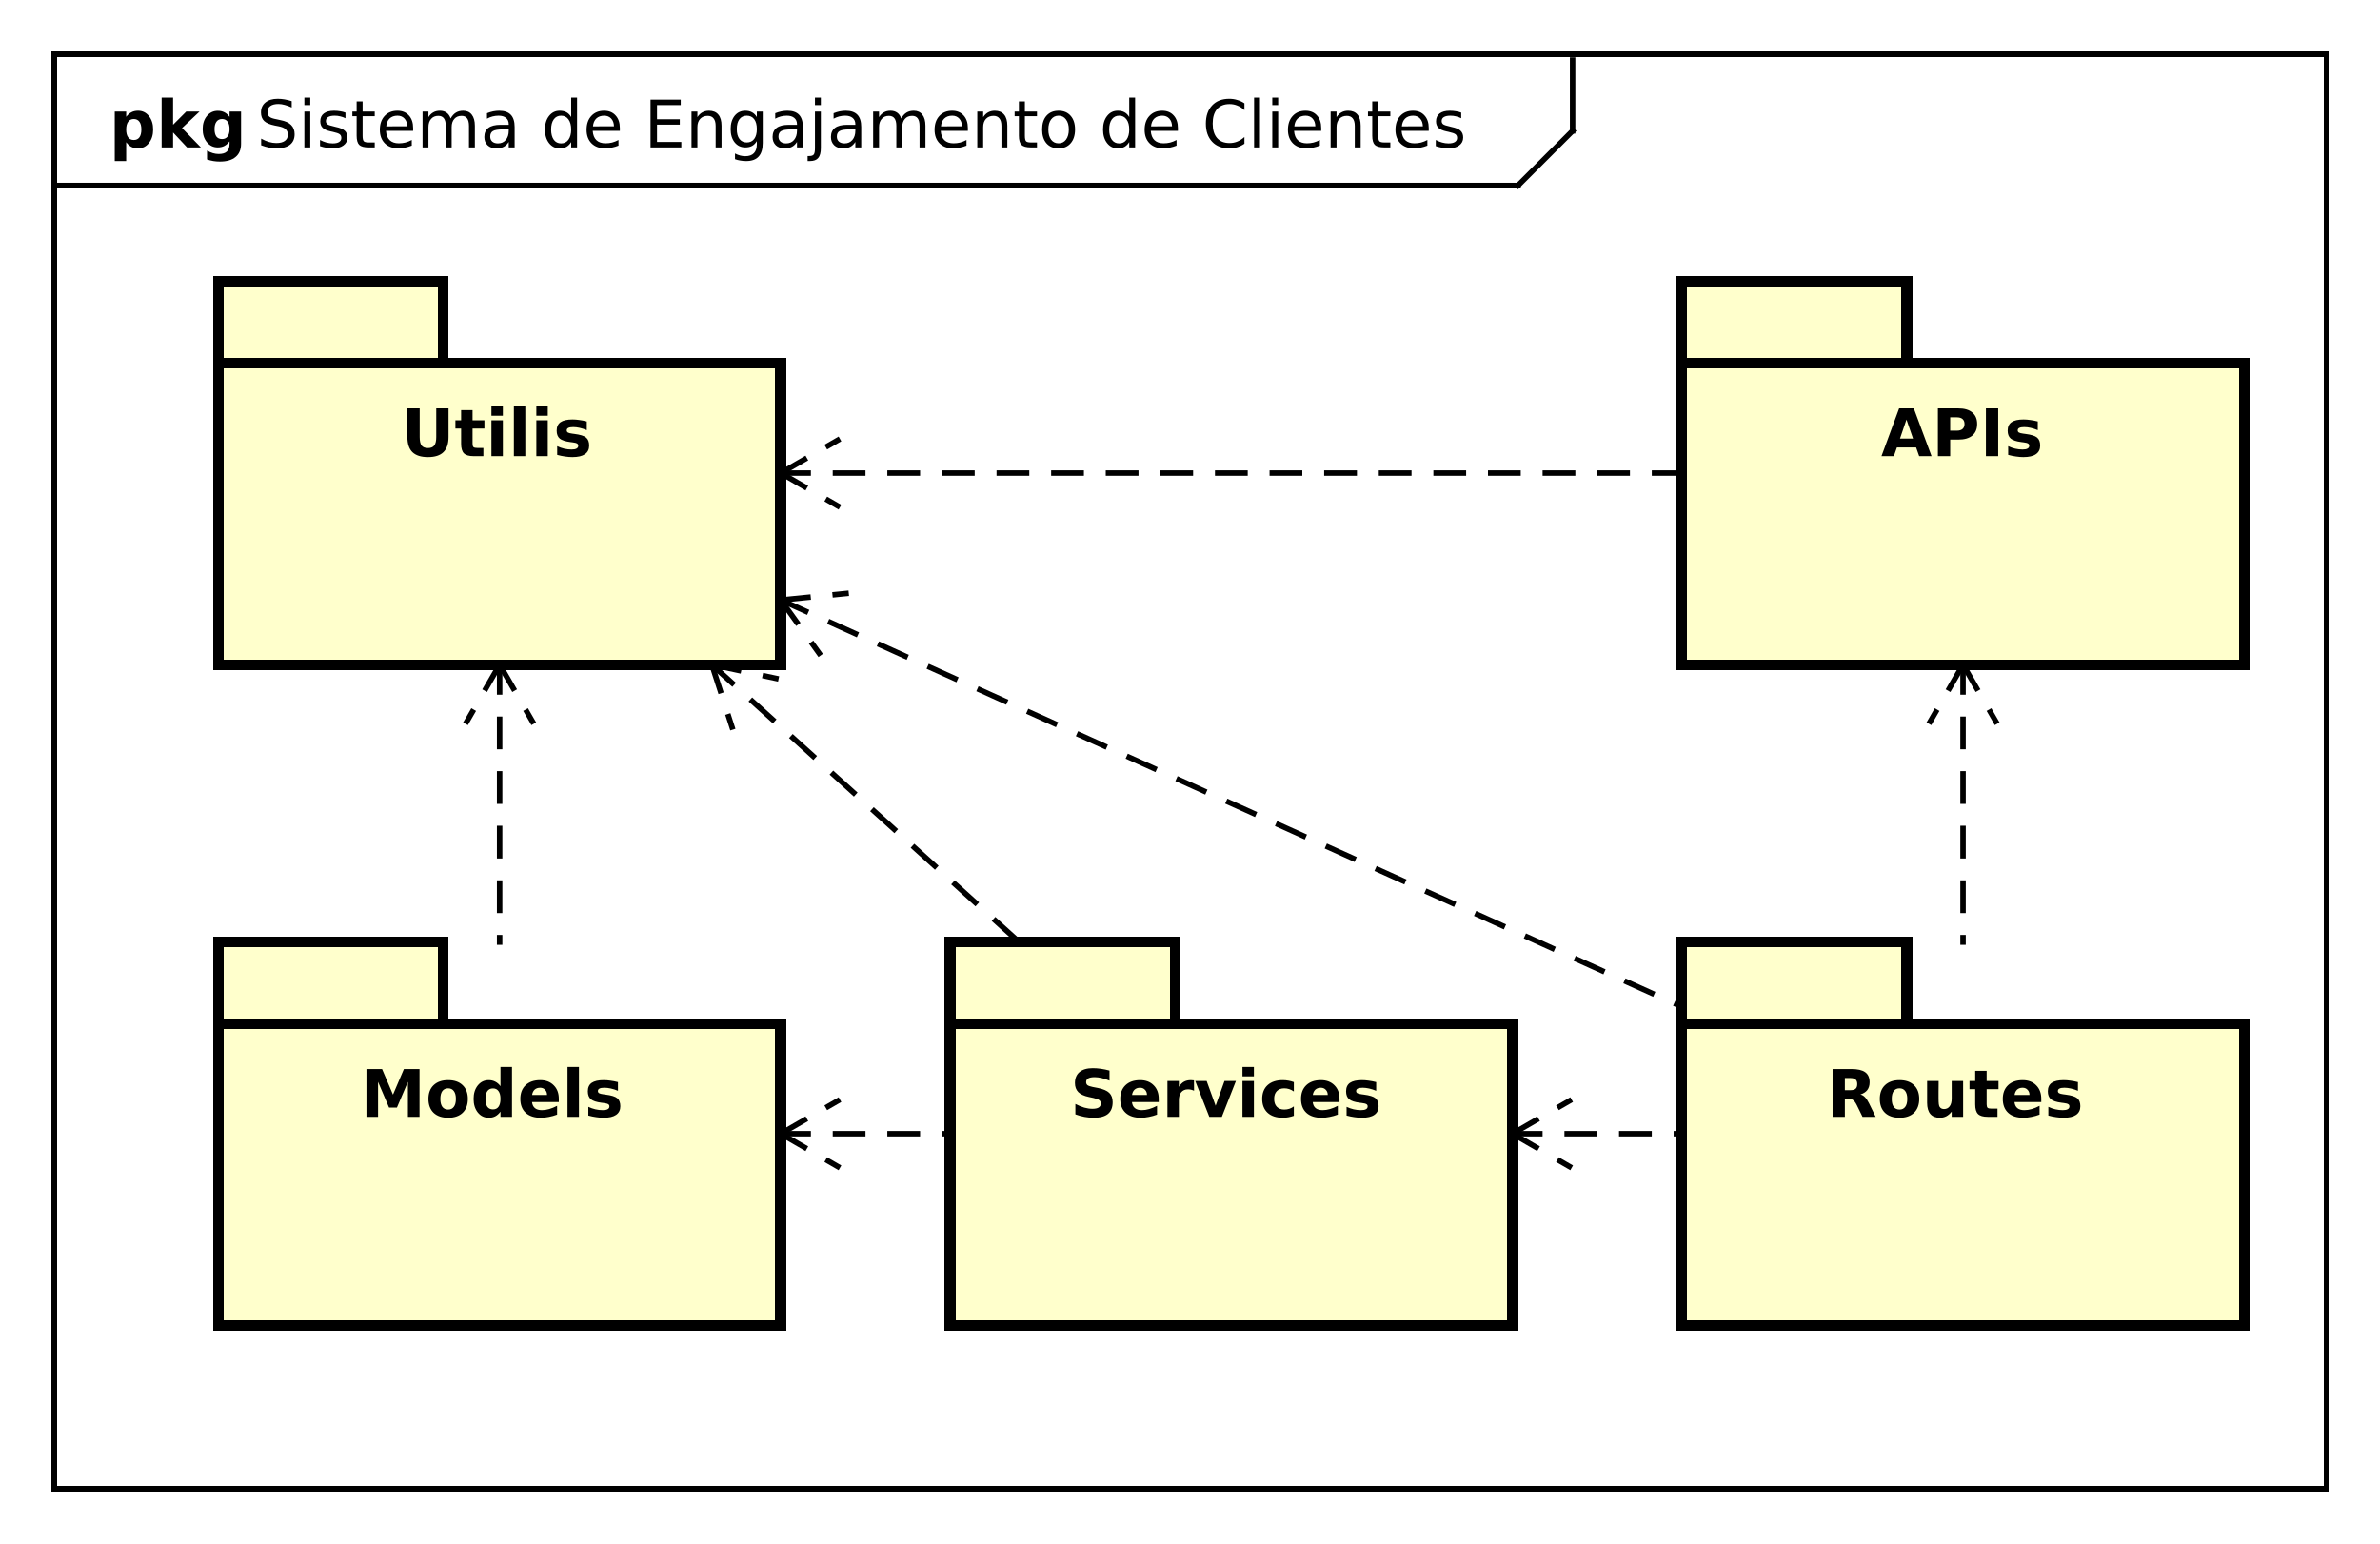 <?xml version="1.0" encoding="UTF-8"?>
<!DOCTYPE svg PUBLIC '-//W3C//DTD SVG 1.0//EN'
          'http://www.w3.org/TR/2001/REC-SVG-20010904/DTD/svg10.dtd'>
<svg xmlns:xlink="http://www.w3.org/1999/xlink" style="fill-opacity:1; color-rendering:auto; color-interpolation:auto; text-rendering:auto; stroke:black; stroke-linecap:square; stroke-miterlimit:10; shape-rendering:auto; stroke-opacity:1; fill:black; stroke-dasharray:none; font-weight:normal; stroke-width:1; font-family:'Dialog'; font-style:normal; stroke-linejoin:miter; font-size:12px; stroke-dashoffset:0; image-rendering:auto;" width="581" height="377" xmlns="http://www.w3.org/2000/svg"
><rect width="100%" height="100%" fill="#808080" stroke="none"/><!--Generated by the Batik Graphics2D SVG Generator--><defs id="genericDefs"
  /><g
  ><defs id="defs1"
    ><clipPath clipPathUnits="userSpaceOnUse" id="clipPath1"
      ><path d="M0 0 L581 0 L581 377 L0 377 L0 0 Z"
      /></clipPath
      ><clipPath clipPathUnits="userSpaceOnUse" id="clipPath2"
      ><path d="M-4 1.453 L431.75 1.453 L431.75 284.203 L-4 284.203 L-4 1.453 Z"
      /></clipPath
      ><clipPath clipPathUnits="userSpaceOnUse" id="clipPath3"
      ><path d="M-47 -27 L388.75 -27 L388.75 255.75 L-47 255.75 L-47 -27 Z"
      /></clipPath
      ><clipPath clipPathUnits="userSpaceOnUse" id="clipPath4"
      ><path d="M-20 -27 L415.75 -27 L415.75 255.75 L-20 255.75 L-20 -27 Z"
      /></clipPath
      ><clipPath clipPathUnits="userSpaceOnUse" id="clipPath5"
      ><path d="M-73.5 -83.547 L362.25 -83.547 L362.25 199.203 L-73.5 199.203 L-73.5 -83.547 Z"
      /></clipPath
      ><clipPath clipPathUnits="userSpaceOnUse" id="clipPath6"
      ><path d="M-344.5 -83.547 L91.25 -83.547 L91.25 199.203 L-344.5 199.203 L-344.5 -83.547 Z"
      /></clipPath
      ><clipPath clipPathUnits="userSpaceOnUse" id="clipPath7"
      ><path d="M-334.5 -204.547 L101.25 -204.547 L101.25 78.203 L-334.5 78.203 L-334.5 -204.547 Z"
      /></clipPath
      ><clipPath clipPathUnits="userSpaceOnUse" id="clipPath8"
      ><path d="M-196 -204.547 L239.75 -204.547 L239.75 78.203 L-196 78.203 L-196 -204.547 Z"
      /></clipPath
      ><clipPath clipPathUnits="userSpaceOnUse" id="clipPath9"
      ><path d="M-66 -204.547 L369.75 -204.547 L369.75 78.203 L-66 78.203 L-66 -204.547 Z"
      /></clipPath
    ></defs
    ><g style="fill:white; stroke:white;"
    ><rect x="0" y="0" width="581" style="clip-path:url(#clipPath1); stroke:none;" height="377"
    /></g
    ><g style="text-rendering:geometricPrecision; shape-rendering:crispEdges;" transform="scale(1.333,1.333) translate(4,-1.453)"
    ><rect x="6" y="11.453" width="416" style="fill:none; clip-path:url(#clipPath2);" height="262.734"
      /><line x1="284" x2="284" y1="12.453" style="clip-path:url(#clipPath2); fill:none; text-rendering:optimizeLegibility; shape-rendering:auto;" y2="25.422"
      /><line x1="284" x2="274" y1="25.422" style="clip-path:url(#clipPath2); fill:none; text-rendering:optimizeLegibility; shape-rendering:auto;" y2="35.422"
      /><line x1="274" x2="6" y1="35.422" style="clip-path:url(#clipPath2); fill:none; text-rendering:optimizeLegibility; shape-rendering:auto;" y2="35.422"
    /></g
    ><g style="font-family:sans-serif; text-rendering:optimizeLegibility;" transform="matrix(1.333,0,0,1.333,5.333,-1.938) translate(43,28.453)"
    ><path d="M6.422 -8.469 L6.422 -7.312 Q5.75 -7.625 5.141 -7.781 Q4.547 -7.953 4 -7.953 Q3.031 -7.953 2.5 -7.578 Q1.984 -7.203 1.984 -6.5 Q1.984 -5.922 2.328 -5.625 Q2.672 -5.328 3.656 -5.156 L4.359 -5 Q5.688 -4.75 6.312 -4.109 Q6.953 -3.484 6.953 -2.422 Q6.953 -1.141 6.094 -0.484 Q5.25 0.172 3.594 0.172 Q2.984 0.172 2.281 0.031 Q1.578 -0.109 0.828 -0.391 L0.828 -1.609 Q1.547 -1.203 2.234 -1 Q2.938 -0.797 3.594 -0.797 Q4.609 -0.797 5.156 -1.188 Q5.719 -1.594 5.719 -2.328 Q5.719 -2.969 5.312 -3.328 Q4.922 -3.703 4.016 -3.875 L3.297 -4.016 Q1.969 -4.281 1.375 -4.844 Q0.797 -5.406 0.797 -6.406 Q0.797 -7.578 1.609 -8.234 Q2.422 -8.906 3.859 -8.906 Q4.484 -8.906 5.109 -8.797 Q5.75 -8.688 6.422 -8.469 ZM8.742 -6.562 L9.82 -6.562 L9.82 0 L8.742 0 L8.742 -6.562 ZM8.742 -9.125 L9.82 -9.125 L9.82 -7.75 L8.742 -7.75 L8.742 -9.125 ZM16.264 -6.375 L16.264 -5.344 Q15.81 -5.578 15.31 -5.688 Q14.826 -5.812 14.295 -5.812 Q13.498 -5.812 13.092 -5.562 Q12.685 -5.328 12.685 -4.828 Q12.685 -4.453 12.967 -4.234 Q13.264 -4.031 14.139 -3.844 L14.498 -3.75 Q15.654 -3.516 16.139 -3.062 Q16.623 -2.609 16.623 -1.812 Q16.623 -0.891 15.889 -0.359 Q15.17 0.172 13.904 0.172 Q13.373 0.172 12.795 0.062 Q12.232 -0.031 11.607 -0.234 L11.607 -1.359 Q12.201 -1.047 12.779 -0.891 Q13.357 -0.734 13.935 -0.734 Q14.685 -0.734 15.092 -0.984 Q15.514 -1.25 15.514 -1.734 Q15.514 -2.172 15.217 -2.406 Q14.92 -2.641 13.92 -2.859 L13.545 -2.938 Q12.545 -3.156 12.092 -3.594 Q11.654 -4.031 11.654 -4.781 Q11.654 -5.719 12.31 -6.219 Q12.967 -6.719 14.17 -6.719 Q14.764 -6.719 15.295 -6.625 Q15.826 -6.547 16.264 -6.375 ZM19.406 -8.422 L19.406 -6.562 L21.625 -6.562 L21.625 -5.719 L19.406 -5.719 L19.406 -2.156 Q19.406 -1.359 19.625 -1.125 Q19.844 -0.906 20.516 -0.906 L21.625 -0.906 L21.625 0 L20.516 0 Q19.266 0 18.781 -0.469 Q18.312 -0.938 18.312 -2.156 L18.312 -5.719 L17.531 -5.719 L17.531 -6.562 L18.312 -6.562 L18.312 -8.422 L19.406 -8.422 ZM28.658 -3.547 L28.658 -3.031 L23.689 -3.031 Q23.768 -1.906 24.361 -1.328 Q24.971 -0.75 26.033 -0.75 Q26.658 -0.75 27.236 -0.891 Q27.83 -1.047 28.408 -1.359 L28.408 -0.328 Q27.814 -0.094 27.205 0.031 Q26.596 0.172 25.971 0.172 Q24.408 0.172 23.486 -0.734 Q22.564 -1.656 22.564 -3.219 Q22.564 -4.828 23.439 -5.766 Q24.314 -6.719 25.783 -6.719 Q27.111 -6.719 27.877 -5.859 Q28.658 -5.016 28.658 -3.547 ZM27.58 -3.875 Q27.564 -4.75 27.08 -5.281 Q26.596 -5.812 25.799 -5.812 Q24.893 -5.812 24.346 -5.297 Q23.814 -4.781 23.736 -3.859 L27.58 -3.875 ZM35.525 -5.297 Q35.932 -6.031 36.494 -6.375 Q37.057 -6.719 37.822 -6.719 Q38.853 -6.719 39.4 -6 Q39.963 -5.281 39.963 -3.969 L39.963 0 L38.885 0 L38.885 -3.922 Q38.885 -4.875 38.541 -5.328 Q38.213 -5.781 37.525 -5.781 Q36.682 -5.781 36.197 -5.219 Q35.713 -4.672 35.713 -3.703 L35.713 0 L34.635 0 L34.635 -3.922 Q34.635 -4.875 34.291 -5.328 Q33.963 -5.781 33.26 -5.781 Q32.432 -5.781 31.947 -5.219 Q31.463 -4.672 31.463 -3.703 L31.463 0 L30.385 0 L30.385 -6.562 L31.463 -6.562 L31.463 -5.547 Q31.838 -6.141 32.353 -6.422 Q32.869 -6.719 33.572 -6.719 Q34.291 -6.719 34.791 -6.359 Q35.291 -6 35.525 -5.297 ZM45.09 -3.297 Q43.793 -3.297 43.277 -3 Q42.777 -2.703 42.777 -1.984 Q42.777 -1.406 43.152 -1.062 Q43.543 -0.734 44.184 -0.734 Q45.09 -0.734 45.621 -1.359 Q46.168 -2 46.168 -3.062 L46.168 -3.297 L45.09 -3.297 ZM47.246 -3.75 L47.246 0 L46.168 0 L46.168 -1 Q45.793 -0.406 45.246 -0.109 Q44.699 0.172 43.902 0.172 Q42.887 0.172 42.293 -0.391 Q41.699 -0.969 41.699 -1.906 Q41.699 -3.016 42.434 -3.578 Q43.184 -4.141 44.652 -4.141 L46.168 -4.141 L46.168 -4.25 Q46.168 -5 45.668 -5.406 Q45.184 -5.812 44.309 -5.812 Q43.746 -5.812 43.199 -5.672 Q42.668 -5.531 42.184 -5.266 L42.184 -6.266 Q42.777 -6.5 43.324 -6.609 Q43.887 -6.719 44.418 -6.719 Q45.84 -6.719 46.543 -5.984 Q47.246 -5.25 47.246 -3.75 ZM57.602 -5.562 L57.602 -9.125 L58.68 -9.125 L58.68 0 L57.602 0 L57.602 -0.984 Q57.258 -0.406 56.742 -0.109 Q56.227 0.172 55.492 0.172 Q54.305 0.172 53.555 -0.781 Q52.805 -1.734 52.805 -3.281 Q52.805 -4.828 53.555 -5.766 Q54.305 -6.719 55.492 -6.719 Q56.227 -6.719 56.742 -6.438 Q57.258 -6.156 57.602 -5.562 ZM53.93 -3.281 Q53.93 -2.094 54.414 -1.406 Q54.898 -0.734 55.758 -0.734 Q56.617 -0.734 57.102 -1.406 Q57.602 -2.094 57.602 -3.281 Q57.602 -4.469 57.102 -5.141 Q56.617 -5.812 55.758 -5.812 Q54.898 -5.812 54.414 -5.141 Q53.93 -4.469 53.93 -3.281 ZM66.516 -3.547 L66.516 -3.031 L61.547 -3.031 Q61.625 -1.906 62.219 -1.328 Q62.828 -0.75 63.891 -0.75 Q64.516 -0.75 65.094 -0.891 Q65.688 -1.047 66.266 -1.359 L66.266 -0.328 Q65.672 -0.094 65.062 0.031 Q64.453 0.172 63.828 0.172 Q62.266 0.172 61.344 -0.734 Q60.422 -1.656 60.422 -3.219 Q60.422 -4.828 61.297 -5.766 Q62.172 -6.719 63.641 -6.719 Q64.969 -6.719 65.734 -5.859 Q66.516 -5.016 66.516 -3.547 ZM65.438 -3.875 Q65.422 -4.75 64.938 -5.281 Q64.453 -5.812 63.656 -5.812 Q62.75 -5.812 62.203 -5.297 Q61.672 -4.781 61.594 -3.859 L65.438 -3.875 ZM72.135 -8.75 L77.666 -8.75 L77.666 -7.75 L73.322 -7.75 L73.322 -5.156 L77.494 -5.156 L77.494 -4.172 L73.322 -4.172 L73.322 -1 L77.775 -1 L77.775 0 L72.135 0 L72.135 -8.75 ZM85.139 -3.969 L85.139 0 L84.061 0 L84.061 -3.922 Q84.061 -4.859 83.686 -5.312 Q83.326 -5.781 82.607 -5.781 Q81.732 -5.781 81.217 -5.219 Q80.717 -4.672 80.717 -3.703 L80.717 0 L79.639 0 L79.639 -6.562 L80.717 -6.562 L80.717 -5.547 Q81.107 -6.141 81.623 -6.422 Q82.154 -6.719 82.842 -6.719 Q83.967 -6.719 84.545 -6.016 Q85.139 -5.328 85.139 -3.969 ZM91.603 -3.359 Q91.603 -4.531 91.119 -5.172 Q90.635 -5.812 89.76 -5.812 Q88.9 -5.812 88.416 -5.172 Q87.932 -4.531 87.932 -3.359 Q87.932 -2.188 88.416 -1.547 Q88.9 -0.906 89.76 -0.906 Q90.635 -0.906 91.119 -1.547 Q91.603 -2.188 91.603 -3.359 ZM92.682 -0.812 Q92.682 0.859 91.932 1.672 Q91.197 2.5 89.65 2.5 Q89.088 2.5 88.572 2.406 Q88.072 2.328 87.603 2.156 L87.603 1.109 Q88.072 1.359 88.541 1.484 Q89.01 1.609 89.478 1.609 Q90.541 1.609 91.072 1.047 Q91.603 0.5 91.603 -0.625 L91.603 -1.156 Q91.26 -0.578 90.744 -0.281 Q90.228 0 89.494 0 Q88.291 0 87.541 -0.922 Q86.807 -1.844 86.807 -3.359 Q86.807 -4.875 87.541 -5.797 Q88.291 -6.719 89.494 -6.719 Q90.228 -6.719 90.744 -6.422 Q91.26 -6.141 91.603 -5.562 L91.603 -6.562 L92.682 -6.562 L92.682 -0.812 ZM97.877 -3.297 Q96.58 -3.297 96.064 -3 Q95.564 -2.703 95.564 -1.984 Q95.564 -1.406 95.939 -1.062 Q96.33 -0.734 96.971 -0.734 Q97.877 -0.734 98.408 -1.359 Q98.955 -2 98.955 -3.062 L98.955 -3.297 L97.877 -3.297 ZM100.033 -3.75 L100.033 0 L98.955 0 L98.955 -1 Q98.58 -0.406 98.033 -0.109 Q97.486 0.172 96.689 0.172 Q95.674 0.172 95.08 -0.391 Q94.486 -0.969 94.486 -1.906 Q94.486 -3.016 95.221 -3.578 Q95.971 -4.141 97.439 -4.141 L98.955 -4.141 L98.955 -4.25 Q98.955 -5 98.455 -5.406 Q97.971 -5.812 97.096 -5.812 Q96.533 -5.812 95.986 -5.672 Q95.455 -5.531 94.971 -5.266 L94.971 -6.266 Q95.564 -6.5 96.111 -6.609 Q96.674 -6.719 97.205 -6.719 Q98.627 -6.719 99.33 -5.984 Q100.033 -5.25 100.033 -3.75 ZM102.246 -6.562 L103.324 -6.562 L103.324 0.125 Q103.324 1.375 102.84 1.938 Q102.371 2.5 101.309 2.5 L100.902 2.5 L100.902 1.578 L101.199 1.578 Q101.809 1.578 102.027 1.297 Q102.246 1.016 102.246 0.125 L102.246 -6.562 ZM102.246 -9.125 L103.324 -9.125 L103.324 -7.75 L102.246 -7.75 L102.246 -9.125 ZM108.564 -3.297 Q107.268 -3.297 106.752 -3 Q106.252 -2.703 106.252 -1.984 Q106.252 -1.406 106.627 -1.062 Q107.018 -0.734 107.658 -0.734 Q108.564 -0.734 109.096 -1.359 Q109.643 -2 109.643 -3.062 L109.643 -3.297 L108.564 -3.297 ZM110.721 -3.75 L110.721 0 L109.643 0 L109.643 -1 Q109.268 -0.406 108.721 -0.109 Q108.174 0.172 107.377 0.172 Q106.361 0.172 105.768 -0.391 Q105.174 -0.969 105.174 -1.906 Q105.174 -3.016 105.908 -3.578 Q106.658 -4.141 108.127 -4.141 L109.643 -4.141 L109.643 -4.25 Q109.643 -5 109.143 -5.406 Q108.658 -5.812 107.783 -5.812 Q107.221 -5.812 106.674 -5.672 Q106.143 -5.531 105.658 -5.266 L105.658 -6.266 Q106.252 -6.5 106.799 -6.609 Q107.361 -6.719 107.893 -6.719 Q109.314 -6.719 110.018 -5.984 Q110.721 -5.25 110.721 -3.75 ZM118.043 -5.297 Q118.449 -6.031 119.012 -6.375 Q119.574 -6.719 120.34 -6.719 Q121.371 -6.719 121.918 -6 Q122.481 -5.281 122.481 -3.969 L122.481 0 L121.402 0 L121.402 -3.922 Q121.402 -4.875 121.059 -5.328 Q120.731 -5.781 120.043 -5.781 Q119.199 -5.781 118.715 -5.219 Q118.231 -4.672 118.231 -3.703 L118.231 0 L117.152 0 L117.152 -3.922 Q117.152 -4.875 116.809 -5.328 Q116.481 -5.781 115.777 -5.781 Q114.949 -5.781 114.465 -5.219 Q113.981 -4.672 113.981 -3.703 L113.981 0 L112.902 0 L112.902 -6.562 L113.981 -6.562 L113.981 -5.547 Q114.356 -6.141 114.871 -6.422 Q115.387 -6.719 116.09 -6.719 Q116.809 -6.719 117.309 -6.359 Q117.809 -6 118.043 -5.297 ZM130.248 -3.547 L130.248 -3.031 L125.279 -3.031 Q125.357 -1.906 125.951 -1.328 Q126.561 -0.75 127.623 -0.75 Q128.248 -0.75 128.826 -0.891 Q129.42 -1.047 129.998 -1.359 L129.998 -0.328 Q129.404 -0.094 128.795 0.031 Q128.185 0.172 127.561 0.172 Q125.998 0.172 125.076 -0.734 Q124.154 -1.656 124.154 -3.219 Q124.154 -4.828 125.029 -5.766 Q125.904 -6.719 127.373 -6.719 Q128.701 -6.719 129.467 -5.859 Q130.248 -5.016 130.248 -3.547 ZM129.17 -3.875 Q129.154 -4.75 128.67 -5.281 Q128.185 -5.812 127.389 -5.812 Q126.482 -5.812 125.936 -5.297 Q125.404 -4.781 125.326 -3.859 L129.17 -3.875 ZM137.475 -3.969 L137.475 0 L136.397 0 L136.397 -3.922 Q136.397 -4.859 136.022 -5.312 Q135.662 -5.781 134.943 -5.781 Q134.068 -5.781 133.553 -5.219 Q133.053 -4.672 133.053 -3.703 L133.053 0 L131.975 0 L131.975 -6.562 L133.053 -6.562 L133.053 -5.547 Q133.443 -6.141 133.959 -6.422 Q134.49 -6.719 135.178 -6.719 Q136.303 -6.719 136.881 -6.016 Q137.475 -5.328 137.475 -3.969 ZM140.69 -8.422 L140.69 -6.562 L142.908 -6.562 L142.908 -5.719 L140.69 -5.719 L140.69 -2.156 Q140.69 -1.359 140.908 -1.125 Q141.127 -0.906 141.799 -0.906 L142.908 -0.906 L142.908 0 L141.799 0 Q140.549 0 140.065 -0.469 Q139.596 -0.938 139.596 -2.156 L139.596 -5.719 L138.815 -5.719 L138.815 -6.562 L139.596 -6.562 L139.596 -8.422 L140.69 -8.422 ZM146.863 -5.812 Q146.004 -5.812 145.488 -5.125 Q144.988 -4.453 144.988 -3.281 Q144.988 -2.094 145.488 -1.422 Q145.988 -0.75 146.863 -0.75 Q147.723 -0.75 148.223 -1.422 Q148.738 -2.109 148.738 -3.281 Q148.738 -4.438 148.223 -5.125 Q147.723 -5.812 146.863 -5.812 ZM146.863 -6.719 Q148.269 -6.719 149.066 -5.797 Q149.879 -4.891 149.879 -3.281 Q149.879 -1.672 149.066 -0.75 Q148.269 0.172 146.863 0.172 Q145.457 0.172 144.644 -0.75 Q143.848 -1.672 143.848 -3.281 Q143.848 -4.891 144.644 -5.797 Q145.457 -6.719 146.863 -6.719 ZM159.801 -5.562 L159.801 -9.125 L160.879 -9.125 L160.879 0 L159.801 0 L159.801 -0.984 Q159.457 -0.406 158.941 -0.109 Q158.426 0.172 157.691 0.172 Q156.504 0.172 155.754 -0.781 Q155.004 -1.734 155.004 -3.281 Q155.004 -4.828 155.754 -5.766 Q156.504 -6.719 157.691 -6.719 Q158.426 -6.719 158.941 -6.438 Q159.457 -6.156 159.801 -5.562 ZM156.129 -3.281 Q156.129 -2.094 156.613 -1.406 Q157.098 -0.734 157.957 -0.734 Q158.816 -0.734 159.301 -1.406 Q159.801 -2.094 159.801 -3.281 Q159.801 -4.469 159.301 -5.141 Q158.816 -5.812 157.957 -5.812 Q157.098 -5.812 156.613 -5.141 Q156.129 -4.469 156.129 -3.281 ZM168.715 -3.547 L168.715 -3.031 L163.746 -3.031 Q163.824 -1.906 164.418 -1.328 Q165.027 -0.75 166.09 -0.75 Q166.715 -0.75 167.293 -0.891 Q167.887 -1.047 168.465 -1.359 L168.465 -0.328 Q167.871 -0.094 167.262 0.031 Q166.652 0.172 166.027 0.172 Q164.465 0.172 163.543 -0.734 Q162.621 -1.656 162.621 -3.219 Q162.621 -4.828 163.496 -5.766 Q164.371 -6.719 165.84 -6.719 Q167.168 -6.719 167.934 -5.859 Q168.715 -5.016 168.715 -3.547 ZM167.637 -3.875 Q167.621 -4.75 167.137 -5.281 Q166.652 -5.812 165.856 -5.812 Q164.949 -5.812 164.402 -5.297 Q163.871 -4.781 163.793 -3.859 L167.637 -3.875 ZM180.897 -8.078 L180.897 -6.828 Q180.287 -7.391 179.615 -7.656 Q178.943 -7.938 178.178 -7.938 Q176.678 -7.938 175.881 -7.016 Q175.084 -6.094 175.084 -4.359 Q175.084 -2.641 175.881 -1.719 Q176.678 -0.797 178.178 -0.797 Q178.943 -0.797 179.615 -1.078 Q180.287 -1.359 180.897 -1.906 L180.897 -0.672 Q180.272 -0.25 179.568 -0.031 Q178.881 0.172 178.115 0.172 Q176.115 0.172 174.975 -1.047 Q173.834 -2.266 173.834 -4.359 Q173.834 -6.469 174.975 -7.688 Q176.115 -8.906 178.115 -8.906 Q178.897 -8.906 179.584 -8.688 Q180.287 -8.484 180.897 -8.078 ZM182.666 -9.125 L183.744 -9.125 L183.744 0 L182.666 0 L182.666 -9.125 ZM186 -6.562 L187.078 -6.562 L187.078 0 L186 0 L186 -6.562 ZM186 -9.125 L187.078 -9.125 L187.078 -7.75 L186 -7.75 L186 -9.125 ZM194.959 -3.547 L194.959 -3.031 L189.99 -3.031 Q190.068 -1.906 190.662 -1.328 Q191.272 -0.75 192.334 -0.75 Q192.959 -0.75 193.537 -0.891 Q194.131 -1.047 194.709 -1.359 L194.709 -0.328 Q194.115 -0.094 193.506 0.031 Q192.897 0.172 192.272 0.172 Q190.709 0.172 189.787 -0.734 Q188.865 -1.656 188.865 -3.219 Q188.865 -4.828 189.74 -5.766 Q190.615 -6.719 192.084 -6.719 Q193.412 -6.719 194.178 -5.859 Q194.959 -5.016 194.959 -3.547 ZM193.881 -3.875 Q193.865 -4.75 193.381 -5.281 Q192.897 -5.812 192.1 -5.812 Q191.193 -5.812 190.647 -5.297 Q190.115 -4.781 190.037 -3.859 L193.881 -3.875 ZM202.185 -3.969 L202.185 0 L201.107 0 L201.107 -3.922 Q201.107 -4.859 200.732 -5.312 Q200.373 -5.781 199.654 -5.781 Q198.779 -5.781 198.264 -5.219 Q197.764 -4.672 197.764 -3.703 L197.764 0 L196.685 0 L196.685 -6.562 L197.764 -6.562 L197.764 -5.547 Q198.154 -6.141 198.67 -6.422 Q199.201 -6.719 199.889 -6.719 Q201.014 -6.719 201.592 -6.016 Q202.185 -5.328 202.185 -3.969 ZM205.4 -8.422 L205.4 -6.562 L207.619 -6.562 L207.619 -5.719 L205.4 -5.719 L205.4 -2.156 Q205.4 -1.359 205.619 -1.125 Q205.838 -0.906 206.51 -0.906 L207.619 -0.906 L207.619 0 L206.51 0 Q205.26 0 204.775 -0.469 Q204.307 -0.938 204.307 -2.156 L204.307 -5.719 L203.525 -5.719 L203.525 -6.562 L204.307 -6.562 L204.307 -8.422 L205.4 -8.422 ZM214.652 -3.547 L214.652 -3.031 L209.684 -3.031 Q209.762 -1.906 210.356 -1.328 Q210.965 -0.75 212.027 -0.75 Q212.652 -0.75 213.231 -0.891 Q213.824 -1.047 214.402 -1.359 L214.402 -0.328 Q213.809 -0.094 213.199 0.031 Q212.59 0.172 211.965 0.172 Q210.402 0.172 209.481 -0.734 Q208.559 -1.656 208.559 -3.219 Q208.559 -4.828 209.434 -5.766 Q210.309 -6.719 211.777 -6.719 Q213.106 -6.719 213.871 -5.859 Q214.652 -5.016 214.652 -3.547 ZM213.574 -3.875 Q213.559 -4.75 213.074 -5.281 Q212.59 -5.812 211.793 -5.812 Q210.887 -5.812 210.34 -5.297 Q209.809 -4.781 209.731 -3.859 L213.574 -3.875 ZM220.598 -6.375 L220.598 -5.344 Q220.144 -5.578 219.644 -5.688 Q219.16 -5.812 218.629 -5.812 Q217.832 -5.812 217.426 -5.562 Q217.019 -5.328 217.019 -4.828 Q217.019 -4.453 217.301 -4.234 Q217.598 -4.031 218.473 -3.844 L218.832 -3.75 Q219.988 -3.516 220.473 -3.062 Q220.957 -2.609 220.957 -1.812 Q220.957 -0.891 220.223 -0.359 Q219.504 0.172 218.238 0.172 Q217.707 0.172 217.129 0.062 Q216.566 -0.031 215.941 -0.234 L215.941 -1.359 Q216.535 -1.047 217.113 -0.891 Q217.691 -0.734 218.269 -0.734 Q219.019 -0.734 219.426 -0.984 Q219.848 -1.25 219.848 -1.734 Q219.848 -2.172 219.551 -2.406 Q219.254 -2.641 218.254 -2.859 L217.879 -2.938 Q216.879 -3.156 216.426 -3.594 Q215.988 -4.031 215.988 -4.781 Q215.988 -5.719 216.644 -6.219 Q217.301 -6.719 218.504 -6.719 Q219.098 -6.719 219.629 -6.625 Q220.16 -6.547 220.598 -6.375 Z" style="stroke:none; clip-path:url(#clipPath3);"
    /></g
    ><g style="text-rendering:optimizeLegibility; font-weight:bold; font-family:sans-serif;" transform="matrix(1.333,0,0,1.333,5.333,-1.938) translate(16,28.453)"
    ><path d="M3.109 -0.953 L3.109 2.5 L1.016 2.5 L1.016 -6.562 L3.109 -6.562 L3.109 -5.609 Q3.547 -6.172 4.062 -6.438 Q4.594 -6.719 5.281 -6.719 Q6.5 -6.719 7.266 -5.75 Q8.047 -4.797 8.047 -3.281 Q8.047 -1.766 7.266 -0.797 Q6.5 0.172 5.281 0.172 Q4.594 0.172 4.062 -0.094 Q3.547 -0.375 3.109 -0.953 ZM4.5 -5.203 Q3.828 -5.203 3.469 -4.703 Q3.109 -4.203 3.109 -3.281 Q3.109 -2.344 3.469 -1.844 Q3.828 -1.359 4.5 -1.359 Q5.172 -1.359 5.531 -1.844 Q5.891 -2.344 5.891 -3.281 Q5.891 -4.219 5.531 -4.703 Q5.172 -5.203 4.5 -5.203 ZM9.605 -9.125 L11.699 -9.125 L11.699 -4.156 L14.105 -6.562 L16.543 -6.562 L13.34 -3.547 L16.793 0 L14.262 0 L11.699 -2.734 L11.699 0 L9.605 0 L9.605 -9.125 ZM22.039 -1.109 Q21.617 -0.547 21.086 -0.266 Q20.57 0 19.883 0 Q18.68 0 17.898 -0.938 Q17.117 -1.891 17.117 -3.359 Q17.117 -4.828 17.898 -5.766 Q18.68 -6.703 19.883 -6.703 Q20.57 -6.703 21.086 -6.438 Q21.617 -6.172 22.039 -5.594 L22.039 -6.562 L24.148 -6.562 L24.148 -0.656 Q24.148 0.922 23.148 1.75 Q22.148 2.594 20.258 2.594 Q19.648 2.594 19.07 2.5 Q18.492 2.406 17.914 2.203 L17.914 0.578 Q18.461 0.891 18.992 1.047 Q19.523 1.203 20.055 1.203 Q21.086 1.203 21.555 0.75 Q22.039 0.297 22.039 -0.656 L22.039 -1.109 ZM20.664 -5.203 Q20.008 -5.203 19.648 -4.719 Q19.289 -4.234 19.289 -3.359 Q19.289 -2.453 19.633 -1.984 Q19.992 -1.531 20.664 -1.531 Q21.32 -1.531 21.68 -2 Q22.039 -2.484 22.039 -3.359 Q22.039 -4.234 21.68 -4.719 Q21.32 -5.203 20.664 -5.203 Z" style="stroke:none; clip-path:url(#clipPath4);"
    /></g
    ><g transform="matrix(1.333,0,0,1.333,5.333,-1.938)" style="fill:rgb(255,255,204); text-rendering:geometricPrecision; font-family:sans-serif; shape-rendering:crispEdges; stroke:rgb(255,255,204); font-weight:bold; stroke-width:2;"
    ><rect x="36" y="53" width="41.2" style="clip-path:url(#clipPath2); stroke:none;" height="15"
      /><rect x="36" y="53" width="41.2" style="clip-path:url(#clipPath2); fill:none; stroke:black;" height="15"
      /><rect x="36" y="68" width="103" style="clip-path:url(#clipPath2); stroke:none;" height="55.188"
      /><rect x="36" y="68" width="103" style="clip-path:url(#clipPath2); fill:none; stroke:black;" height="55.188"
    /></g
    ><g style="text-rendering:optimizeLegibility; stroke-width:2; font-weight:bold; font-family:sans-serif;" transform="matrix(1.333,0,0,1.333,5.333,-1.938) translate(69.5,85)"
    ><path d="M1.109 -8.75 L3.359 -8.75 L3.359 -3.5 Q3.359 -2.422 3.703 -1.953 Q4.062 -1.484 4.875 -1.484 Q5.672 -1.484 6.031 -1.953 Q6.391 -2.422 6.391 -3.5 L6.391 -8.75 L8.641 -8.75 L8.641 -3.5 Q8.641 -1.641 7.703 -0.734 Q6.781 0.172 4.875 0.172 Q2.969 0.172 2.031 -0.734 Q1.109 -1.641 1.109 -3.5 L1.109 -8.75 ZM13.041 -8.422 L13.041 -6.562 L15.213 -6.562 L15.213 -5.062 L13.041 -5.062 L13.041 -2.281 Q13.041 -1.828 13.213 -1.656 Q13.4 -1.5 13.947 -1.5 L15.025 -1.5 L15.025 0 L13.229 0 Q11.979 0 11.463 -0.516 Q10.947 -1.031 10.947 -2.281 L10.947 -5.062 L9.9 -5.062 L9.9 -6.562 L10.947 -6.562 L10.947 -8.422 L13.041 -8.422 ZM16.496 -6.562 L18.59 -6.562 L18.59 0 L16.496 0 L16.496 -6.562 ZM16.496 -9.125 L18.59 -9.125 L18.59 -7.406 L16.496 -7.406 L16.496 -9.125 ZM20.609 -9.125 L22.703 -9.125 L22.703 0 L20.609 0 L20.609 -9.125 ZM24.723 -6.562 L26.816 -6.562 L26.816 0 L24.723 0 L24.723 -6.562 ZM24.723 -9.125 L26.816 -9.125 L26.816 -7.406 L24.723 -7.406 L24.723 -9.125 ZM33.961 -6.359 L33.961 -4.766 Q33.289 -5.047 32.648 -5.188 Q32.023 -5.328 31.477 -5.328 Q30.867 -5.328 30.57 -5.172 Q30.289 -5.031 30.289 -4.719 Q30.289 -4.469 30.508 -4.328 Q30.727 -4.203 31.305 -4.125 L31.664 -4.078 Q33.289 -3.875 33.836 -3.406 Q34.398 -2.938 34.398 -1.938 Q34.398 -0.891 33.617 -0.359 Q32.852 0.172 31.32 0.172 Q30.664 0.172 29.961 0.062 Q29.273 -0.031 28.539 -0.234 L28.539 -1.828 Q29.164 -1.531 29.82 -1.375 Q30.492 -1.219 31.164 -1.219 Q31.789 -1.219 32.086 -1.391 Q32.398 -1.562 32.398 -1.906 Q32.398 -2.188 32.18 -2.312 Q31.977 -2.453 31.336 -2.531 L30.961 -2.578 Q29.57 -2.75 29.008 -3.219 Q28.445 -3.703 28.445 -4.672 Q28.445 -5.719 29.148 -6.219 Q29.867 -6.719 31.352 -6.719 Q31.93 -6.719 32.57 -6.625 Q33.211 -6.547 33.961 -6.359 Z" style="stroke:none; clip-path:url(#clipPath5);"
    /></g
    ><g transform="matrix(1.333,0,0,1.333,5.333,-1.938)" style="fill:rgb(255,255,204); text-rendering:geometricPrecision; font-family:sans-serif; shape-rendering:crispEdges; stroke:rgb(255,255,204); font-weight:bold; stroke-width:2;"
    ><rect x="304" y="53" width="41.2" style="clip-path:url(#clipPath2); stroke:none;" height="15"
      /><rect x="304" y="53" width="41.2" style="clip-path:url(#clipPath2); fill:none; stroke:black;" height="15"
      /><rect x="304" y="68" width="103" style="clip-path:url(#clipPath2); stroke:none;" height="55.188"
      /><rect x="304" y="68" width="103" style="clip-path:url(#clipPath2); fill:none; stroke:black;" height="55.188"
    /></g
    ><g style="text-rendering:optimizeLegibility; stroke-width:2; font-weight:bold; font-family:sans-serif;" transform="matrix(1.333,0,0,1.333,5.333,-1.938) translate(340.5,85)"
    ><path d="M6.406 -1.594 L2.891 -1.594 L2.328 0 L0.062 0 L3.297 -8.75 L5.984 -8.75 L9.234 0 L6.969 0 L6.406 -1.594 ZM3.453 -3.219 L5.844 -3.219 L4.641 -6.703 L3.453 -3.219 ZM10.396 -8.75 L14.131 -8.75 Q15.803 -8.75 16.693 -8 Q17.584 -7.266 17.584 -5.891 Q17.584 -4.516 16.693 -3.766 Q15.803 -3.031 14.131 -3.031 L12.646 -3.031 L12.646 0 L10.396 0 L10.396 -8.75 ZM12.646 -7.109 L12.646 -4.672 L13.896 -4.672 Q14.553 -4.672 14.912 -4.984 Q15.271 -5.312 15.271 -5.891 Q15.271 -6.484 14.912 -6.797 Q14.553 -7.109 13.896 -7.109 L12.646 -7.109 ZM19.191 -8.75 L21.441 -8.75 L21.441 0 L19.191 0 L19.191 -8.75 ZM28.688 -6.359 L28.688 -4.766 Q28.016 -5.047 27.375 -5.188 Q26.75 -5.328 26.203 -5.328 Q25.594 -5.328 25.297 -5.172 Q25.016 -5.031 25.016 -4.719 Q25.016 -4.469 25.234 -4.328 Q25.453 -4.203 26.031 -4.125 L26.391 -4.078 Q28.016 -3.875 28.562 -3.406 Q29.125 -2.938 29.125 -1.938 Q29.125 -0.891 28.344 -0.359 Q27.578 0.172 26.047 0.172 Q25.391 0.172 24.688 0.062 Q24 -0.031 23.266 -0.234 L23.266 -1.828 Q23.891 -1.531 24.547 -1.375 Q25.219 -1.219 25.891 -1.219 Q26.516 -1.219 26.812 -1.391 Q27.125 -1.562 27.125 -1.906 Q27.125 -2.188 26.906 -2.312 Q26.703 -2.453 26.062 -2.531 L25.688 -2.578 Q24.297 -2.75 23.734 -3.219 Q23.172 -3.703 23.172 -4.672 Q23.172 -5.719 23.875 -6.219 Q24.594 -6.719 26.078 -6.719 Q26.656 -6.719 27.297 -6.625 Q27.938 -6.547 28.688 -6.359 Z" style="stroke:none; clip-path:url(#clipPath6);"
    /></g
    ><g transform="matrix(1.333,0,0,1.333,5.333,-1.938)" style="fill:rgb(255,255,204); text-rendering:geometricPrecision; font-family:sans-serif; shape-rendering:crispEdges; stroke:rgb(255,255,204); font-weight:bold; stroke-width:2;"
    ><rect x="304" y="174" width="41.2" style="clip-path:url(#clipPath2); stroke:none;" height="15"
      /><rect x="304" y="174" width="41.2" style="clip-path:url(#clipPath2); fill:none; stroke:black;" height="15"
      /><rect x="304" y="189" width="103" style="clip-path:url(#clipPath2); stroke:none;" height="55.188"
      /><rect x="304" y="189" width="103" style="clip-path:url(#clipPath2); fill:none; stroke:black;" height="55.188"
    /></g
    ><g style="text-rendering:optimizeLegibility; stroke-width:2; font-weight:bold; font-family:sans-serif;" transform="matrix(1.333,0,0,1.333,5.333,-1.938) translate(330.5,206)"
    ><path d="M4.312 -4.875 Q5.016 -4.875 5.312 -5.125 Q5.625 -5.391 5.625 -6 Q5.625 -6.594 5.312 -6.844 Q5.016 -7.109 4.312 -7.109 L3.359 -7.109 L3.359 -4.875 L4.312 -4.875 ZM3.359 -3.312 L3.359 0 L1.109 0 L1.109 -8.75 L4.547 -8.75 Q6.281 -8.75 7.078 -8.172 Q7.891 -7.594 7.891 -6.328 Q7.891 -5.469 7.469 -4.906 Q7.047 -4.359 6.203 -4.094 Q6.672 -3.984 7.031 -3.609 Q7.406 -3.234 7.781 -2.484 L9 0 L6.594 0 L5.531 -2.172 Q5.203 -2.828 4.875 -3.062 Q4.547 -3.312 4 -3.312 L3.359 -3.312 ZM13.365 -5.219 Q12.678 -5.219 12.303 -4.719 Q11.943 -4.219 11.943 -3.281 Q11.943 -2.328 12.303 -1.828 Q12.678 -1.328 13.365 -1.328 Q14.053 -1.328 14.412 -1.828 Q14.787 -2.328 14.787 -3.281 Q14.787 -4.219 14.412 -4.719 Q14.053 -5.219 13.365 -5.219 ZM13.365 -6.719 Q15.068 -6.719 16.021 -5.797 Q16.975 -4.891 16.975 -3.281 Q16.975 -1.656 16.021 -0.734 Q15.068 0.172 13.365 0.172 Q11.678 0.172 10.709 -0.734 Q9.756 -1.656 9.756 -3.281 Q9.756 -4.891 10.709 -5.797 Q11.678 -6.719 13.365 -6.719 ZM18.422 -2.562 L18.422 -6.562 L20.531 -6.562 L20.531 -5.906 Q20.531 -5.375 20.516 -4.562 Q20.516 -3.766 20.516 -3.5 Q20.516 -2.703 20.562 -2.344 Q20.609 -2 20.703 -1.844 Q20.828 -1.641 21.031 -1.531 Q21.25 -1.422 21.516 -1.422 Q22.172 -1.422 22.547 -1.922 Q22.922 -2.422 22.922 -3.328 L22.922 -6.562 L25.016 -6.562 L25.016 0 L22.922 0 L22.922 -0.953 Q22.453 -0.375 21.922 -0.094 Q21.391 0.172 20.75 0.172 Q19.609 0.172 19.016 -0.516 Q18.422 -1.219 18.422 -2.562 ZM29.324 -8.422 L29.324 -6.562 L31.496 -6.562 L31.496 -5.062 L29.324 -5.062 L29.324 -2.281 Q29.324 -1.828 29.496 -1.656 Q29.684 -1.5 30.23 -1.5 L31.309 -1.5 L31.309 0 L29.512 0 Q28.262 0 27.746 -0.516 Q27.23 -1.031 27.23 -2.281 L27.23 -5.062 L26.184 -5.062 L26.184 -6.562 L27.23 -6.562 L27.23 -8.422 L29.324 -8.422 ZM39.326 -3.297 L39.326 -2.703 L34.42 -2.703 Q34.498 -1.969 34.951 -1.594 Q35.404 -1.219 36.232 -1.219 Q36.889 -1.219 37.576 -1.422 Q38.279 -1.625 39.014 -2.016 L39.014 -0.406 Q38.264 -0.125 37.514 0.016 Q36.779 0.172 36.029 0.172 Q34.248 0.172 33.264 -0.734 Q32.279 -1.641 32.279 -3.281 Q32.279 -4.875 33.248 -5.797 Q34.217 -6.719 35.92 -6.719 Q37.467 -6.719 38.389 -5.781 Q39.326 -4.859 39.326 -3.297 ZM37.17 -4 Q37.17 -4.594 36.81 -4.953 Q36.467 -5.328 35.904 -5.328 Q35.295 -5.328 34.904 -4.984 Q34.529 -4.641 34.435 -4 L37.17 -4 ZM46.043 -6.359 L46.043 -4.766 Q45.371 -5.047 44.73 -5.188 Q44.105 -5.328 43.559 -5.328 Q42.949 -5.328 42.652 -5.172 Q42.371 -5.031 42.371 -4.719 Q42.371 -4.469 42.59 -4.328 Q42.809 -4.203 43.387 -4.125 L43.746 -4.078 Q45.371 -3.875 45.918 -3.406 Q46.48 -2.938 46.48 -1.938 Q46.48 -0.891 45.699 -0.359 Q44.934 0.172 43.402 0.172 Q42.746 0.172 42.043 0.062 Q41.355 -0.031 40.621 -0.234 L40.621 -1.828 Q41.246 -1.531 41.902 -1.375 Q42.574 -1.219 43.246 -1.219 Q43.871 -1.219 44.168 -1.391 Q44.48 -1.562 44.48 -1.906 Q44.48 -2.188 44.262 -2.312 Q44.059 -2.453 43.418 -2.531 L43.043 -2.578 Q41.652 -2.75 41.09 -3.219 Q40.527 -3.703 40.527 -4.672 Q40.527 -5.719 41.23 -6.219 Q41.949 -6.719 43.434 -6.719 Q44.012 -6.719 44.652 -6.625 Q45.293 -6.547 46.043 -6.359 Z" style="stroke:none; clip-path:url(#clipPath7);"
    /></g
    ><g transform="matrix(1.333,0,0,1.333,5.333,-1.938)" style="fill:rgb(255,255,204); text-rendering:geometricPrecision; font-family:sans-serif; shape-rendering:crispEdges; stroke:rgb(255,255,204); font-weight:bold; stroke-width:2;"
    ><rect x="170" y="174" width="41.2" style="clip-path:url(#clipPath2); stroke:none;" height="15"
      /><rect x="170" y="174" width="41.2" style="clip-path:url(#clipPath2); fill:none; stroke:black;" height="15"
      /><rect x="170" y="189" width="103" style="clip-path:url(#clipPath2); stroke:none;" height="55.188"
      /><rect x="170" y="189" width="103" style="clip-path:url(#clipPath2); fill:none; stroke:black;" height="55.188"
    /></g
    ><g style="text-rendering:optimizeLegibility; stroke-width:2; font-weight:bold; font-family:sans-serif;" transform="matrix(1.333,0,0,1.333,5.333,-1.938) translate(192,206)"
    ><path d="M7.188 -8.469 L7.188 -6.625 Q6.469 -6.938 5.781 -7.094 Q5.094 -7.266 4.484 -7.266 Q3.688 -7.266 3.297 -7.047 Q2.906 -6.828 2.906 -6.359 Q2.906 -6 3.156 -5.797 Q3.422 -5.609 4.109 -5.469 L5.078 -5.281 Q6.531 -4.984 7.141 -4.391 Q7.766 -3.797 7.766 -2.688 Q7.766 -1.25 6.906 -0.531 Q6.047 0.172 4.281 0.172 Q3.453 0.172 2.609 0.016 Q1.781 -0.141 0.938 -0.453 L0.938 -2.359 Q1.781 -1.922 2.562 -1.688 Q3.344 -1.469 4.062 -1.469 Q4.812 -1.469 5.203 -1.703 Q5.594 -1.953 5.594 -2.422 Q5.594 -2.828 5.328 -3.047 Q5.062 -3.266 4.266 -3.453 L3.391 -3.641 Q2.078 -3.922 1.469 -4.531 Q0.859 -5.156 0.859 -6.188 Q0.859 -7.5 1.703 -8.203 Q2.547 -8.906 4.125 -8.906 Q4.859 -8.906 5.609 -8.797 Q6.375 -8.688 7.188 -8.469 ZM16.205 -3.297 L16.205 -2.703 L11.299 -2.703 Q11.377 -1.969 11.83 -1.594 Q12.283 -1.219 13.111 -1.219 Q13.768 -1.219 14.455 -1.422 Q15.158 -1.625 15.893 -2.016 L15.893 -0.406 Q15.143 -0.125 14.393 0.016 Q13.658 0.172 12.908 0.172 Q11.127 0.172 10.143 -0.734 Q9.158 -1.641 9.158 -3.281 Q9.158 -4.875 10.127 -5.797 Q11.096 -6.719 12.799 -6.719 Q14.346 -6.719 15.268 -5.781 Q16.205 -4.859 16.205 -3.297 ZM14.049 -4 Q14.049 -4.594 13.69 -4.953 Q13.346 -5.328 12.783 -5.328 Q12.174 -5.328 11.783 -4.984 Q11.408 -4.641 11.315 -4 L14.049 -4 ZM22.672 -4.781 Q22.391 -4.906 22.109 -4.969 Q21.844 -5.031 21.562 -5.031 Q20.766 -5.031 20.328 -4.5 Q19.891 -3.984 19.891 -3.031 L19.891 0 L17.797 0 L17.797 -6.562 L19.891 -6.562 L19.891 -5.484 Q20.297 -6.125 20.812 -6.422 Q21.344 -6.719 22.078 -6.719 Q22.172 -6.719 22.297 -6.703 Q22.422 -6.703 22.656 -6.672 L22.672 -4.781 ZM22.887 -6.562 L24.98 -6.562 L26.621 -2.031 L28.246 -6.562 L30.34 -6.562 L27.762 0 L25.465 0 L22.887 -6.562 ZM31.537 -6.562 L33.631 -6.562 L33.631 0 L31.537 0 L31.537 -6.562 ZM31.537 -9.125 L33.631 -9.125 L33.631 -7.406 L31.537 -7.406 L31.537 -9.125 ZM40.947 -6.359 L40.947 -4.641 Q40.525 -4.938 40.088 -5.078 Q39.65 -5.219 39.197 -5.219 Q38.322 -5.219 37.822 -4.703 Q37.338 -4.203 37.338 -3.281 Q37.338 -2.359 37.822 -1.844 Q38.322 -1.328 39.197 -1.328 Q39.682 -1.328 40.119 -1.469 Q40.572 -1.625 40.947 -1.906 L40.947 -0.188 Q40.447 -0.016 39.947 0.078 Q39.447 0.172 38.932 0.172 Q37.15 0.172 36.15 -0.734 Q35.15 -1.656 35.15 -3.281 Q35.15 -4.906 36.15 -5.812 Q37.15 -6.719 38.932 -6.719 Q39.447 -6.719 39.947 -6.625 Q40.447 -6.547 40.947 -6.359 ZM49.31 -3.297 L49.31 -2.703 L44.404 -2.703 Q44.482 -1.969 44.935 -1.594 Q45.389 -1.219 46.217 -1.219 Q46.873 -1.219 47.56 -1.422 Q48.264 -1.625 48.998 -2.016 L48.998 -0.406 Q48.248 -0.125 47.498 0.016 Q46.764 0.172 46.014 0.172 Q44.232 0.172 43.248 -0.734 Q42.264 -1.641 42.264 -3.281 Q42.264 -4.875 43.232 -5.797 Q44.201 -6.719 45.904 -6.719 Q47.451 -6.719 48.373 -5.781 Q49.31 -4.859 49.31 -3.297 ZM47.154 -4 Q47.154 -4.594 46.795 -4.953 Q46.451 -5.328 45.889 -5.328 Q45.279 -5.328 44.889 -4.984 Q44.514 -4.641 44.42 -4 L47.154 -4 ZM56.027 -6.359 L56.027 -4.766 Q55.355 -5.047 54.715 -5.188 Q54.09 -5.328 53.543 -5.328 Q52.934 -5.328 52.637 -5.172 Q52.355 -5.031 52.355 -4.719 Q52.355 -4.469 52.574 -4.328 Q52.793 -4.203 53.371 -4.125 L53.73 -4.078 Q55.355 -3.875 55.902 -3.406 Q56.465 -2.938 56.465 -1.938 Q56.465 -0.891 55.684 -0.359 Q54.918 0.172 53.387 0.172 Q52.73 0.172 52.027 0.062 Q51.34 -0.031 50.605 -0.234 L50.605 -1.828 Q51.23 -1.531 51.887 -1.375 Q52.559 -1.219 53.23 -1.219 Q53.855 -1.219 54.152 -1.391 Q54.465 -1.562 54.465 -1.906 Q54.465 -2.188 54.246 -2.312 Q54.043 -2.453 53.402 -2.531 L53.027 -2.578 Q51.637 -2.75 51.074 -3.219 Q50.512 -3.703 50.512 -4.672 Q50.512 -5.719 51.215 -6.219 Q51.934 -6.719 53.418 -6.719 Q53.996 -6.719 54.637 -6.625 Q55.277 -6.547 56.027 -6.359 Z" style="stroke:none; clip-path:url(#clipPath8);"
    /></g
    ><g transform="matrix(1.333,0,0,1.333,5.333,-1.938)" style="fill:rgb(255,255,204); text-rendering:geometricPrecision; font-family:sans-serif; shape-rendering:crispEdges; stroke:rgb(255,255,204); font-weight:bold; stroke-width:2;"
    ><rect x="36" y="174" width="41.2" style="clip-path:url(#clipPath2); stroke:none;" height="15"
      /><rect x="36" y="174" width="41.2" style="clip-path:url(#clipPath2); fill:none; stroke:black;" height="15"
      /><rect x="36" y="189" width="103" style="clip-path:url(#clipPath2); stroke:none;" height="55.188"
      /><rect x="36" y="189" width="103" style="clip-path:url(#clipPath2); fill:none; stroke:black;" height="55.188"
    /></g
    ><g style="text-rendering:optimizeLegibility; stroke-width:2; font-weight:bold; font-family:sans-serif;" transform="matrix(1.333,0,0,1.333,5.333,-1.938) translate(62,206)"
    ><path d="M1.109 -8.75 L3.969 -8.75 L5.969 -4.062 L7.969 -8.75 L10.828 -8.75 L10.828 0 L8.703 0 L8.703 -6.406 L6.688 -1.688 L5.25 -1.688 L3.234 -6.406 L3.234 0 L1.109 0 L1.109 -8.75 ZM16.066 -5.219 Q15.379 -5.219 15.004 -4.719 Q14.645 -4.219 14.645 -3.281 Q14.645 -2.328 15.004 -1.828 Q15.379 -1.328 16.066 -1.328 Q16.754 -1.328 17.113 -1.828 Q17.488 -2.328 17.488 -3.281 Q17.488 -4.219 17.113 -4.719 Q16.754 -5.219 16.066 -5.219 ZM16.066 -6.719 Q17.77 -6.719 18.723 -5.797 Q19.676 -4.891 19.676 -3.281 Q19.676 -1.656 18.723 -0.734 Q17.77 0.172 16.066 0.172 Q14.379 0.172 13.41 -0.734 Q12.457 -1.656 12.457 -3.281 Q12.457 -4.891 13.41 -5.797 Q14.379 -6.719 16.066 -6.719 ZM25.654 -5.609 L25.654 -9.125 L27.764 -9.125 L27.764 0 L25.654 0 L25.654 -0.953 Q25.232 -0.375 24.701 -0.094 Q24.186 0.172 23.498 0.172 Q22.279 0.172 21.498 -0.797 Q20.732 -1.766 20.732 -3.281 Q20.732 -4.797 21.498 -5.75 Q22.279 -6.719 23.498 -6.719 Q24.17 -6.719 24.701 -6.438 Q25.232 -6.172 25.654 -5.609 ZM24.279 -1.359 Q24.951 -1.359 25.295 -1.844 Q25.654 -2.344 25.654 -3.281 Q25.654 -4.219 25.295 -4.703 Q24.951 -5.203 24.279 -5.203 Q23.607 -5.203 23.248 -4.703 Q22.904 -4.219 22.904 -3.281 Q22.904 -2.344 23.248 -1.844 Q23.607 -1.359 24.279 -1.359 ZM36.338 -3.297 L36.338 -2.703 L31.432 -2.703 Q31.51 -1.969 31.963 -1.594 Q32.416 -1.219 33.244 -1.219 Q33.9 -1.219 34.588 -1.422 Q35.291 -1.625 36.025 -2.016 L36.025 -0.406 Q35.275 -0.125 34.525 0.016 Q33.791 0.172 33.041 0.172 Q31.26 0.172 30.275 -0.734 Q29.291 -1.641 29.291 -3.281 Q29.291 -4.875 30.26 -5.797 Q31.229 -6.719 32.932 -6.719 Q34.478 -6.719 35.4 -5.781 Q36.338 -4.859 36.338 -3.297 ZM34.182 -4 Q34.182 -4.594 33.822 -4.953 Q33.478 -5.328 32.916 -5.328 Q32.307 -5.328 31.916 -4.984 Q31.541 -4.641 31.447 -4 L34.182 -4 ZM37.93 -9.125 L40.023 -9.125 L40.023 0 L37.93 0 L37.93 -9.125 ZM47.168 -6.359 L47.168 -4.766 Q46.496 -5.047 45.855 -5.188 Q45.23 -5.328 44.684 -5.328 Q44.074 -5.328 43.777 -5.172 Q43.496 -5.031 43.496 -4.719 Q43.496 -4.469 43.715 -4.328 Q43.934 -4.203 44.512 -4.125 L44.871 -4.078 Q46.496 -3.875 47.043 -3.406 Q47.605 -2.938 47.605 -1.938 Q47.605 -0.891 46.824 -0.359 Q46.059 0.172 44.527 0.172 Q43.871 0.172 43.168 0.062 Q42.48 -0.031 41.746 -0.234 L41.746 -1.828 Q42.371 -1.531 43.027 -1.375 Q43.699 -1.219 44.371 -1.219 Q44.996 -1.219 45.293 -1.391 Q45.605 -1.562 45.605 -1.906 Q45.605 -2.188 45.387 -2.312 Q45.184 -2.453 44.543 -2.531 L44.168 -2.578 Q42.777 -2.75 42.215 -3.219 Q41.652 -3.703 41.652 -4.672 Q41.652 -5.719 42.355 -6.219 Q43.074 -6.719 44.559 -6.719 Q45.137 -6.719 45.777 -6.625 Q46.418 -6.547 47.168 -6.359 Z" style="stroke:none; clip-path:url(#clipPath9);"
    /></g
    ><g transform="matrix(1.333,0,0,1.333,5.333,-1.938)" style="text-rendering:optimizeLegibility; stroke-dasharray:5,5; font-weight:bold; font-family:sans-serif; stroke-linecap:butt;"
    ><line x1="355.5" x2="355.5" y1="123.188" style="fill:none; clip-path:url(#clipPath2);" y2="174"
      /><line x1="355.5" x2="361.5" y1="123.188" style="stroke-linecap:square; clip-path:url(#clipPath2); fill:none; stroke-dasharray:none;" y2="133.58"
      /><line x1="355.5" x2="349.5" y1="123.188" style="stroke-linecap:square; clip-path:url(#clipPath2); fill:none; stroke-dasharray:none;" y2="133.58"
      /><line x1="139" x2="304" y1="111.346" style="fill:none; clip-path:url(#clipPath2);" y2="185.842"
      /><line x1="139" x2="150.941" y1="111.346" style="stroke-linecap:square; clip-path:url(#clipPath2); fill:none; stroke-dasharray:none;" y2="110.153"
      /><line x1="139" x2="146.003" y1="111.346" style="stroke-linecap:square; clip-path:url(#clipPath2); fill:none; stroke-dasharray:none;" y2="121.091"
      /><line x1="139" x2="304" y1="88.094" style="fill:none; clip-path:url(#clipPath2);" y2="88.094"
      /><line x1="139" x2="149.392" y1="88.094" style="stroke-linecap:square; clip-path:url(#clipPath2); fill:none; stroke-dasharray:none;" y2="82.094"
      /><line x1="139" x2="149.392" y1="88.094" style="stroke-linecap:square; clip-path:url(#clipPath2); fill:none; stroke-dasharray:none;" y2="94.094"
      /><line x1="126.364" x2="182.636" y1="123.188" style="fill:none; clip-path:url(#clipPath2);" y2="174"
      /><line x1="126.364" x2="138.098" y1="123.188" style="stroke-linecap:square; clip-path:url(#clipPath2); fill:none; stroke-dasharray:none;" y2="125.699"
      /><line x1="126.364" x2="130.056" y1="123.188" style="stroke-linecap:square; clip-path:url(#clipPath2); fill:none; stroke-dasharray:none;" y2="134.605"
      /><line x1="87.5" x2="87.5" y1="123.188" style="fill:none; clip-path:url(#clipPath2);" y2="174"
      /><line x1="87.5" x2="93.5" y1="123.188" style="stroke-linecap:square; clip-path:url(#clipPath2); fill:none; stroke-dasharray:none;" y2="133.58"
      /><line x1="87.5" x2="81.5" y1="123.188" style="stroke-linecap:square; clip-path:url(#clipPath2); fill:none; stroke-dasharray:none;" y2="133.58"
      /><line x1="273" x2="304" y1="209.094" style="fill:none; clip-path:url(#clipPath2);" y2="209.094"
      /><line x1="273" x2="283.392" y1="209.094" style="stroke-linecap:square; clip-path:url(#clipPath2); fill:none; stroke-dasharray:none;" y2="203.094"
      /><line x1="273" x2="283.392" y1="209.094" style="stroke-linecap:square; clip-path:url(#clipPath2); fill:none; stroke-dasharray:none;" y2="215.094"
      /><line x1="139" x2="170" y1="209.094" style="fill:none; clip-path:url(#clipPath2);" y2="209.094"
      /><line x1="139" x2="149.392" y1="209.094" style="stroke-linecap:square; clip-path:url(#clipPath2); fill:none; stroke-dasharray:none;" y2="203.094"
      /><line x1="139" x2="149.392" y1="209.094" style="stroke-linecap:square; clip-path:url(#clipPath2); fill:none; stroke-dasharray:none;" y2="215.094"
    /></g
  ></g
></svg
>
